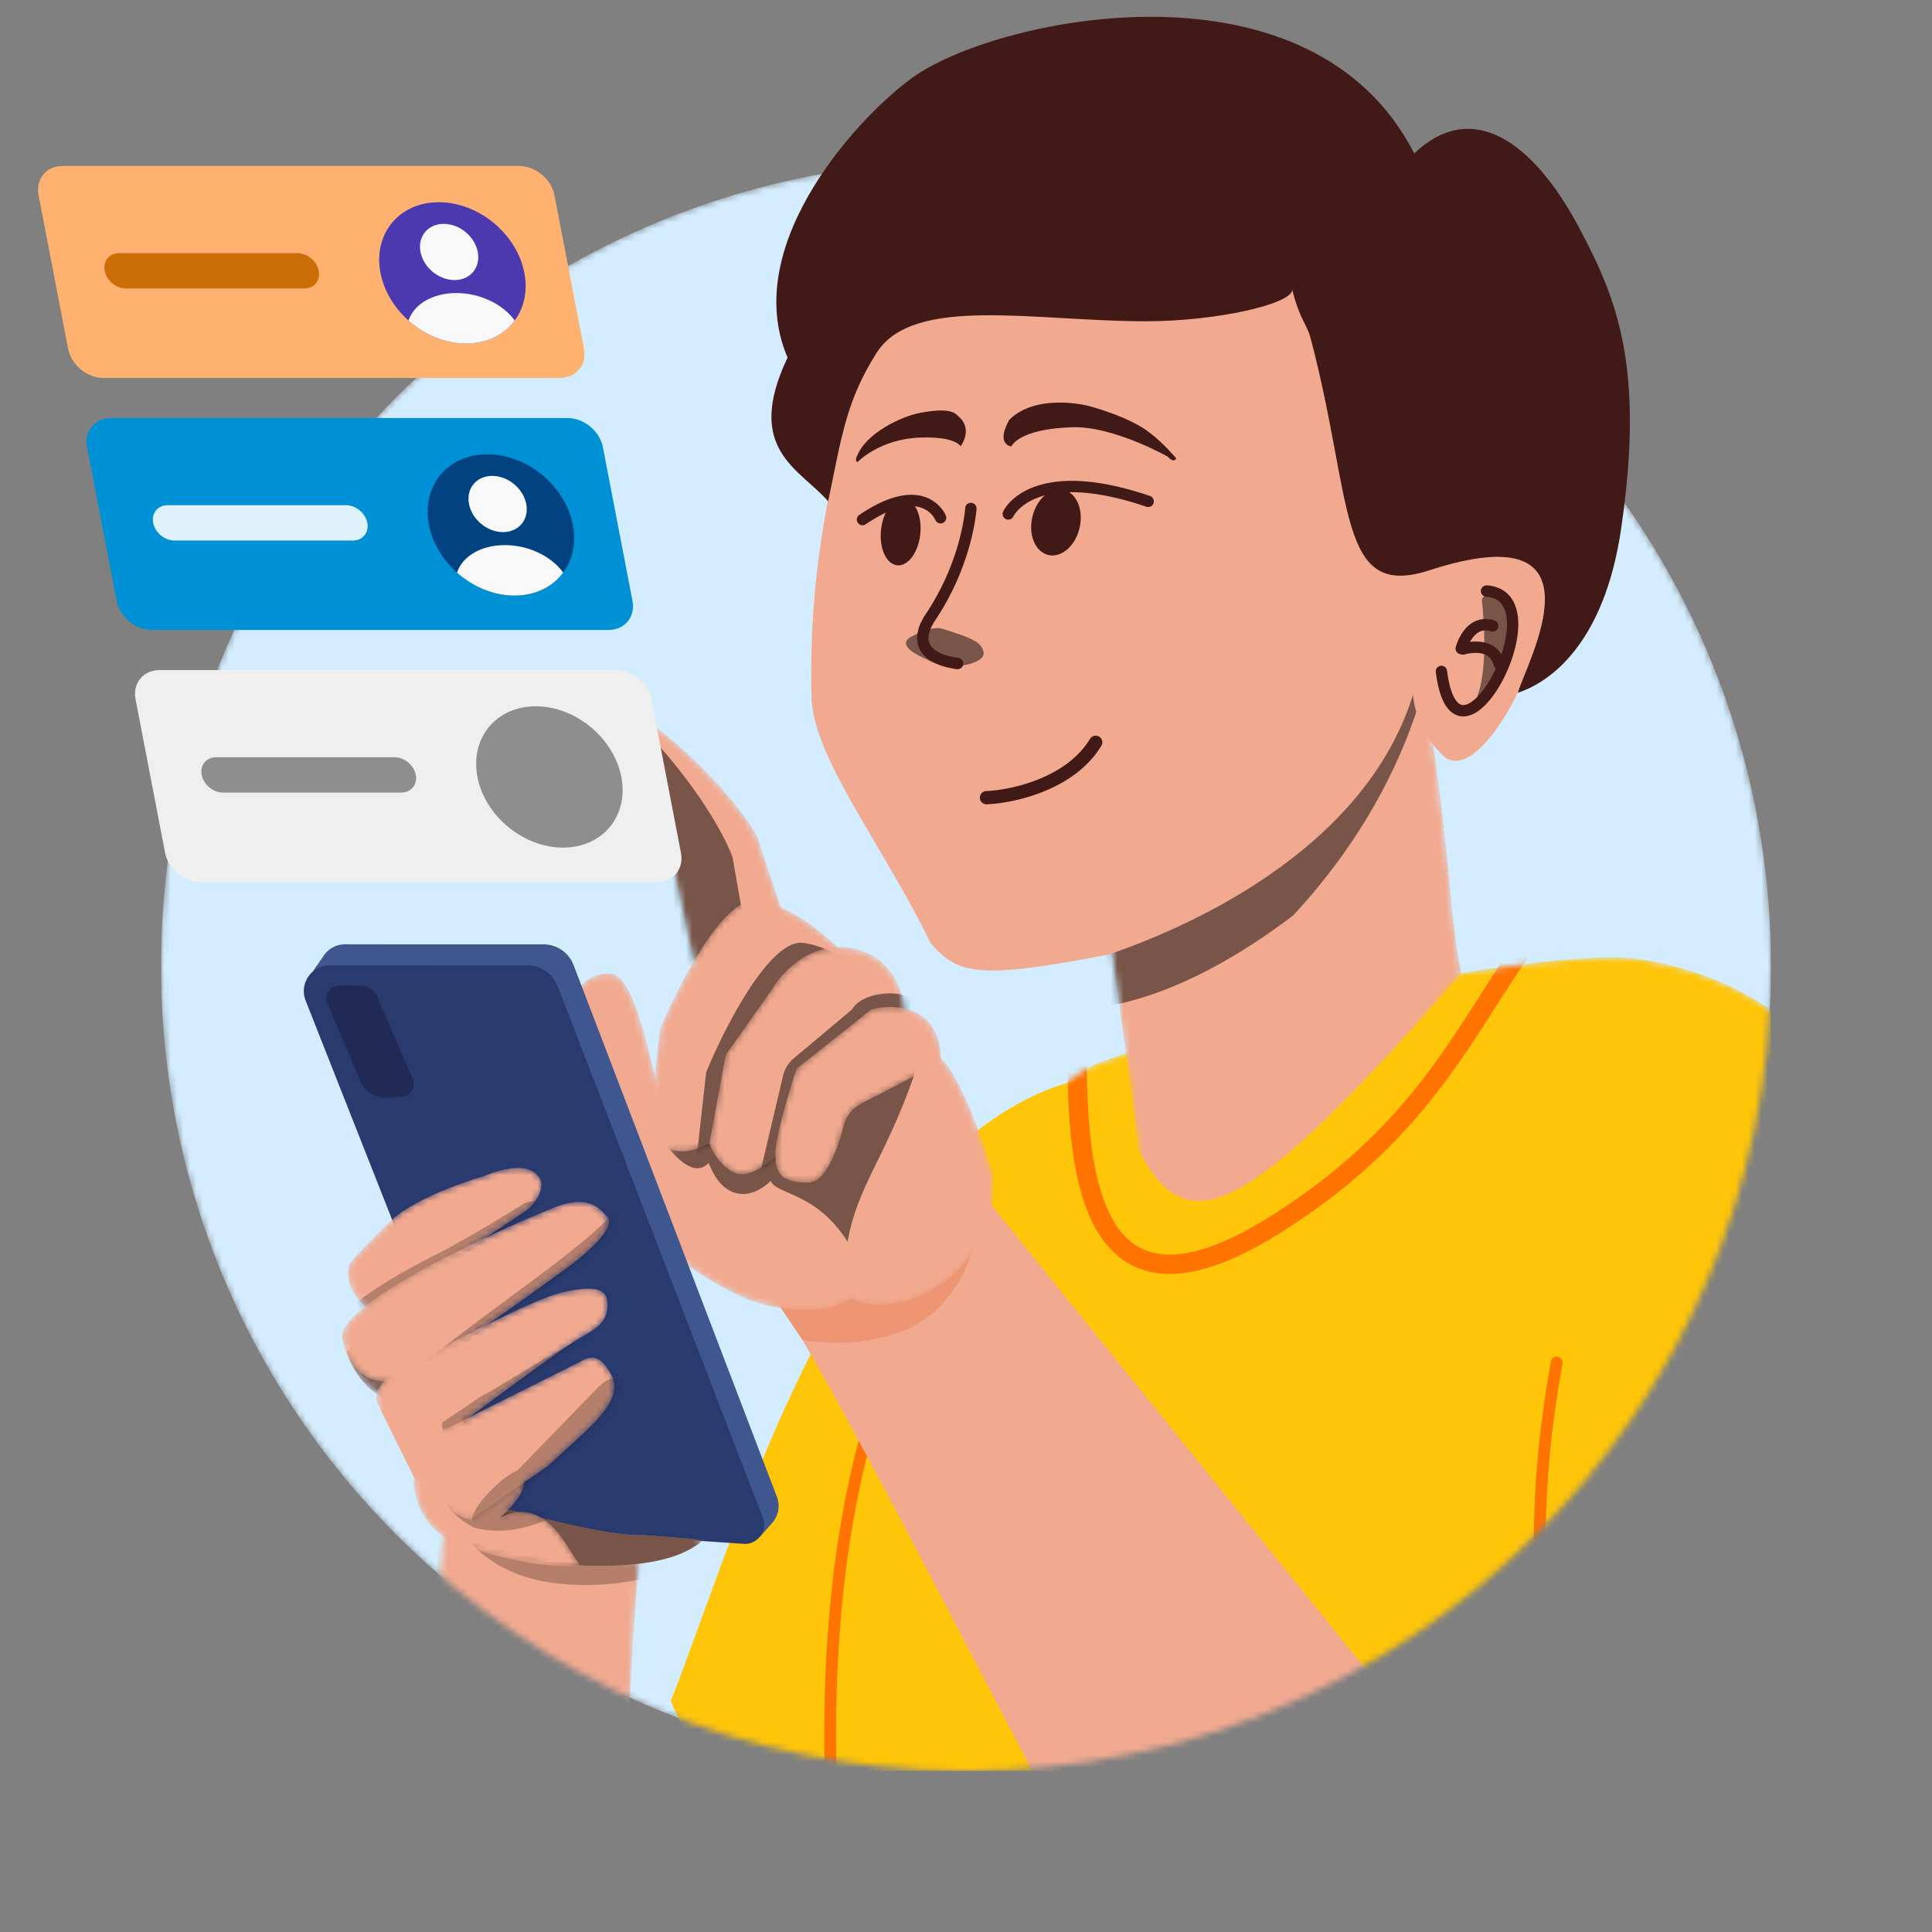 <svg xmlns="http://www.w3.org/2000/svg" width="300" height="300" fill="none" class="persona-ilustration" viewBox="0 0 300 300"><rect x="0" y="0" width="300" height="300" fill="#808080" stroke="none"/><g clip-path="url(#rX6b6sfxvF_a)"><g clip-path="url(#rX6b6sfxvF_b)"><g clip-path="url(#rX6b6sfxvF_c)"><mask id="rX6b6sfxvF_d" width="251" height="250" x="25" y="25" maskUnits="userSpaceOnUse" style="mask-type:alpha"><path fill="#D3EDFF" d="M25.001 150c0 69.036 55.964 125 125 125s125-55.964 125-125-55.964-125-125-125-125 55.964-125 125"/></mask><g mask="url(#rX6b6sfxvF_d)"><path fill="#D3EDFF" d="M25.001 150c0 69.036 55.964 125 125 125s125-55.964 125-125-55.964-125-125-125-125 55.964-125 125"/><path fill="#FFC509" d="M172.253 285.821c-9.731 7.07-57.501 5.281-68.091-21.695 11.153-28.053 32.286-105.052 78.67-96.89 16.365 2.879-4.83 89.487-10.579 118.585"/><mask id="rX6b6sfxvF_e" width="211" height="289" x="112" y="148" maskUnits="userSpaceOnUse" style="mask-type:alpha"><path fill="#4C4C4C" d="M133.105 196.919s31.322-29.451 36.725-31.552c25.28-9.833 72.207-18.017 83.839-16.546 11.632 1.47 47.963 10.803 34.091 63.731-20.647 78.778 34.734 219.578 34.734 219.578s-149.178 9.367-197.667-.15c-7.384-52.843-6.387-77.14-12.028-158.135.04-53.287 20.306-76.926 20.306-76.926"/></mask><g mask="url(#rX6b6sfxvF_e)"><path fill="#FFC509" d="M133.105 196.916s31.322-29.451 36.725-31.552c25.28-9.833 72.206-18.017 83.838-16.546 11.633 1.471 47.964 10.803 34.092 63.731-20.647 78.778 34.733 219.579 34.733 219.579s-132.989 9.036-181.478-.481c-7.384-52.843-10.377-73.774-16.018-154.769-7.288-61.248 8.108-79.962 8.108-79.962"/><path fill="#FF7300" fill-rule="evenodd" d="M231.141 152.512c2.556-3.979 5.156-7.898 8.223-11.639l2.32 1.901c-2.95 3.599-5.472 7.394-8.019 11.36q-.648 1.01-1.302 2.034c-2.124 3.325-4.319 6.761-6.81 10.224-6.037 8.394-13.84 16.988-26.935 25.173-8.619 5.386-15.232 7.114-20.291 5.865-5.17-1.275-8.182-5.505-9.936-10.618-1.754-5.116-2.372-11.438-2.568-17.541-.132-4.111-.072-8.229-.019-11.864.026-1.751.049-3.389.049-4.86h3c0 1.552-.024 3.235-.05 5.01-.053 3.596-.111 7.572.019 11.618.193 6.032.803 11.987 2.407 16.663 1.604 4.679 4.079 7.757 7.817 8.68 3.848.949 9.563-.236 17.982-5.497 12.704-7.941 20.235-16.24 26.09-24.38 2.438-3.39 4.581-6.745 6.704-10.068z" clip-rule="evenodd"/><path fill="#FFC509" d="M227.031 245.169c8.252 9.595 53.34 27.924 73.532 10.739 12.541-29.569-9.862-109.507-38.678-99.562-18.342 2.716-31.671 63.296-34.854 88.823"/><path fill="#FF7300" fill-rule="evenodd" d="M137.192 213.695a.917.917 0 0 0-1.154.637c-4.126 13.439-12.114 39.464-5.546 93.595a.916.916 0 1 0 1.819-.22c-6.52-53.746 1.389-79.511 5.462-92.783l.026-.083a.917.917 0 0 0-.607-1.146M241.869 210.678a.915.915 0 0 0-1.061.781c-2.344 13.861-6.883 40.703 6.661 93.522a.917.917 0 0 0 1.776-.455c-13.448-52.443-8.954-79.017-6.639-92.705l.014-.087a.915.915 0 0 0-.751-1.056" clip-rule="evenodd"/></g><mask id="rX6b6sfxvF_f" width="58" height="130" x="169" y="84" maskUnits="userSpaceOnUse" style="mask-type:alpha"><path fill="#FFC7B6" d="M169.102 122.884s7.575 52.57 7.575 55.449c4.497 76.456 16.817 10.754 50.227-27.161-2.405-12.696-.863-14.918-7.118-53.817S169.09 122.88 169.09 122.88z"/></mask><g mask="url(#rX6b6sfxvF_f)"><path fill="#F1AA90" d="M169.102 122.883s7.575 52.57 7.575 55.449c7.784 15.184 16.817 10.755 50.227-27.161-2.405-12.696-.863-14.918-7.118-53.816s-50.696 25.524-50.696 25.524z"/><path fill="#000" fill-opacity=".5" d="M223.047 95.83s-.675 23.095-22.26 46.332c-34.195 25.902-51.382 9.672-51.382 9.672l63.426-65.94z" style="mix-blend-mode:overlay"/></g><path fill="#FFC7B6" d="m73.865 229.641-3.348-9.375v-16.874l11.651 12.99 2.813 12.456z"/><path fill="#FFC7B6" d="m73.865 229.641-3.348-9.375v-16.874l11.651 12.99 2.813 12.456z"/><path fill="#000" d="m73.865 229.641-3.348-9.375v-16.874l11.651 12.99 2.813 12.456z" opacity=".75" style="mix-blend-mode:overlay"/><path fill="#F1AA90" d="M233.673 285.953 152.067 184.8l-31.755 16.062c22.254 35.926 62.399 124.624 77.246 132.698 18.558 10.092 28.727.511 36.115-8.733 9.064-11.341 7.217-31.858 0-38.874"/><path fill="#EE9574" d="M134.954 208.092c-5.132.936-10.347 0-10.347 0l-6.754-10.046 33.465-6.66s.069 3.689-2.664 7.992c-3.506 5.52-7.611 7.603-13.7 8.714"/><mask id="rX6b6sfxvF_g" width="22" height="40" x="88" y="151" maskUnits="userSpaceOnUse" style="mask-type:alpha"><path fill="#F1AA90" d="M94.695 151.158c3.707 0 5.879 11.934 7.478 17.657l7.322 9.467-.758 12.246h-7.448l-12.75-17.674V159.71c-.084-1.936 0-8.552 6.156-8.552"/></mask><g mask="url(#rX6b6sfxvF_g)"><path fill="#F1AA90" d="M94.695 151.158c3.707 0 5.879 11.933 7.478 17.656l7.322 9.468-.758 12.245h-7.448l-12.75-17.673v-13.145c-.084-1.935 0-8.551 6.156-8.551"/></g><mask id="rX6b6sfxvF_h" width="30" height="39" x="93" y="111" maskUnits="userSpaceOnUse" style="mask-type:alpha"><path fill="#F1AA90" d="m104.366 133.764 3.409 15.779 14.517-5.554-4.797-14.265c-1.22-2.315-5.731-8.66-14.012-15.528-6.538-5.421-8.942-2.598-9.562.819-.318 1.756.36 3.501 1.345 4.99z"/></mask><g mask="url(#rX6b6sfxvF_h)"><path fill="#F1AA90" d="m104.366 133.764 3.409 15.779 14.517-5.554-4.797-14.265c-1.22-2.315-5.731-8.66-14.012-15.528-6.538-5.421-8.942-2.598-9.562.819-.318 1.756.36 3.501 1.345 4.99z"/><path fill="#000" fill-opacity=".5" d="m100.164 135.154 1.013 16.111 15.184-3.323-2.612-14.822c-.861-2.47-4.374-9.418-11.536-17.446-5.655-6.336-8.454-3.904-9.577-.619-.577 1.689-.166 3.516.585 5.135z" style="mix-blend-mode:overlay"/></g><mask id="rX6b6sfxvF_i" width="54" height="47" x="101" y="157" maskUnits="userSpaceOnUse" style="mask-type:alpha"><path fill="#F1AA90" d="M145.522 163.718c3.473 2.742 7.236 13.633 8.683 18.736 1.191 15.624-15.297 23.104-22.054 19.105-2.896 2.344-11.032 3.034-18.893-1.103-8.056-4.24-9.692-6.813-12.048-10.011l8.458-33.327c10.504 1.058 32.382 3.858 35.854 6.6"/></mask><g mask="url(#rX6b6sfxvF_i)"><path fill="#F1AA90" d="M145.522 163.718c3.473 2.742 7.236 13.633 8.683 18.736 1.191 15.624-15.297 23.104-22.054 19.105-2.896 2.344-11.032 3.034-18.893-1.103-8.056-4.24-9.692-6.813-12.048-10.011l8.458-33.327c10.504 1.058 32.382 3.858 35.854 6.6"/><path fill="#000" fill-opacity=".5" d="M101.222 174.864c1.794-4.382 4.187-8.646 6.318-12.684l21.195-5.503c5.804 1.603 14.03 7.91 13.144 10.461-4.402 12.666-8.738 17.002-10.268 25.675-4.905-7.777-11.056-7.247-11.934-9.45-2.717 2.73-7.236 3.524-9.632-2.787-3.026 3.25-7.406-3.909-8.823-5.712" style="mix-blend-mode:overlay"/></g><mask id="rX6b6sfxvF_j" width="31" height="40" x="100" y="139" maskUnits="userSpaceOnUse" style="mask-type:alpha"><path fill="#F1AA90" d="M117.495 139.824c5.151.606 10.983 5.554 13.255 7.953-6.665 3.232-13.634 12.287-16.285 16.411a342 342 0 0 1-3.661 13.003c-6.564 3.837-9.384-.169-9.973-2.652l1.642-14.643c2.861-6.944 9.872-20.679 15.022-20.072"/></mask><g mask="url(#rX6b6sfxvF_j)"><path fill="#F1AA90" d="M117.495 139.824c5.151.606 10.983 5.554 13.255 7.953-6.665 3.232-13.634 12.287-16.285 16.411a342 342 0 0 1-3.661 13.003c-6.564 3.837-9.384-.169-9.973-2.652l1.642-14.643c2.861-6.944 9.872-20.679 15.022-20.072"/><path fill="#000" fill-opacity=".5" d="M124.683 146.412c5.151.607 10.983 5.555 13.255 7.954-6.666 3.232-13.634 12.287-16.285 16.411a342 342 0 0 1-3.661 13.002c-6.565 3.838-9.384-.168-9.973-2.651l1.641-14.644c2.861-6.943 9.872-20.678 15.023-20.072" style="mix-blend-mode:overlay"/></g><mask id="rX6b6sfxvF_k" width="31" height="36" x="110" y="147" maskUnits="userSpaceOnUse" style="mask-type:alpha"><path fill="#F1AA90" d="M132.392 147.272c6.363 1.213 8.121 7.406 8.205 10.352l-15.023 8.836-4.418 12.372c-1.431 1.515-4.848 4.292-7.07 3.282-2.221-1.01-3.534-3.451-3.913-4.545l2.525-13.76 7.322-10.351c1.473-2.567 6.009-7.398 12.372-6.186"/></mask><g mask="url(#rX6b6sfxvF_k)"><path fill="#F1AA90" d="M132.392 147.272c6.363 1.213 8.121 7.406 8.205 10.352l-15.023 8.836-4.418 12.372c-1.431 1.515-4.848 4.292-7.07 3.282-2.221-1.01-3.534-3.451-3.913-4.545l2.525-13.76 7.322-10.351c1.473-2.567 6.009-7.398 12.372-6.186"/><path fill="#F1AA90" d="M132.392 147.272c6.363 1.213 8.121 7.406 8.205 10.352l-15.023 8.836-4.418 12.372c-1.431 1.515-4.848 4.292-7.07 3.282-2.221-1.01-3.534-3.451-3.913-4.545l2.525-13.76 7.322-10.351c1.473-2.567 6.009-7.398 12.372-6.186"/><path fill="#000" fill-opacity=".5" d="M140.883 154.748c5.793 2.896 7.52 4.368 7.604 7.314l-15.023 8.836-4.418 12.371c-1.431 1.515-4.848 4.293-7.069 3.283s-3.535-3.451-3.914-4.545l3.536-14.984a5 5 0 0 1 1.653-2.683l9.054-7.593c1.472-2.567 6.578-2.998 8.577-1.999" style="mix-blend-mode:overlay"/></g><mask id="rX6b6sfxvF_l" width="27" height="28" x="120" y="156" maskUnits="userSpaceOnUse" style="mask-type:alpha"><path fill="#F1AA90" d="m133.69 171.391 12.461-6.446c0-8.888-7.237-9.174-10.856-8.206l-10.682 8.476a3.9 3.9 0 0 0-1.301 1.869c-1.152 3.596-2.914 9.68-2.914 12.126 0 3.409 1.263 4.419 5.176 4.419 2.544 0 4.427-4.89 5.405-8.71.384-1.501 1.335-2.816 2.711-3.528"/></mask><g mask="url(#rX6b6sfxvF_l)"><path fill="#F1AA90" d="m133.69 171.391 12.461-6.446c0-8.888-7.237-9.174-10.856-8.206l-11.614 9.216c-1.094 3.282-3.283 10.528-3.283 13.255 0 3.409 1.263 4.419 5.176 4.419 2.544 0 4.427-4.89 5.405-8.71.384-1.501 1.335-2.816 2.711-3.528"/></g><path fill="#3F568E" d="m52.602 148.055-2.709 3.536 2.925-1.549z"/><path fill="#3F568E" d="m84.396 146.641-30.816-.006a4 4 0 0 0-3.291 1.725l-1.662 2.404 16.423 39.604 15.682 41.527 37.222 6.798 1.942-2.195a4 4 0 0 0 .741-4.08l-31.572-82.563a5 5 0 0 0-4.669-3.214"/><path fill="#293A6E" d="m47.46 155.374 15.103 38.264 16.816 43.623 36.07 2.466c2.19.15 3.794-2.026 3.003-4.073L86.585 153.11a5 5 0 0 0-4.663-3.199l-30.741-.006c-2.822 0-4.758 2.844-3.721 5.469"/><path fill="#202A55" d="m55.847 153.035-3.16-.001a2 2 0 0 0-1.842 2.782l5.174 12.178a4 4 0 0 0 3.856 2.433l2.447-.108a2 2 0 0 0 1.75-2.79L58.6 154.847a3 3 0 0 0-2.754-1.812"/><mask id="rX6b6sfxvF_m" width="40" height="102" x="60" y="237" maskUnits="userSpaceOnUse" style="mask-type:alpha"><path fill="#FFC7B6" d="m60.997 323.323 7.992-85.602 30.268 4.693c-2.605 26.633-2.956 79.157-3.883 83.953-1.159 5.995-10.967 12.861-21.637 12.494-8.537-.293-12.05-10.481-12.74-15.538"/></mask><g mask="url(#rX6b6sfxvF_m)"><path fill="#F1AA90" d="m60.997 323.324 7.803-91.349 30.457 10.439c-2.605 26.633-2.956 79.157-3.883 83.953-1.159 5.995-10.967 12.862-21.637 12.495-8.537-.294-12.05-10.481-12.74-15.538"/><path fill="#000" d="M83.04 245.272c-4.275-1.013-8.268-3.565-9.667-5.591l33.986-5.867-5.885 10.854c-3.546 1.219-11.502 2.247-18.434.604" opacity=".25" style="mix-blend-mode:overlay"/></g><mask id="rX6b6sfxvF_n" width="40" height="15" x="70" y="231" maskUnits="userSpaceOnUse" style="mask-type:alpha"><path fill="#FFC7B6" d="m72.44 242.631 6.132 2.146c16.526 1.612 27.933-1.791 30.89-4.375l-6.737-8.678c-8.846.219-27.286.91-30.282 1.916-2.995 1.007-1.25 6.413-.003 8.991"/></mask><g mask="url(#rX6b6sfxvF_n)"><path fill="#F1AA90" d="m73.621 240.026 10.178 2.622c16.527 1.612 22.487-.964 25.445-3.548l-9.022-.71c-8.846.219-24.784-5.757-27.779-4.75s-.069 3.808 1.178 6.386"/><path fill="#000" fill-opacity=".5" d="m73.621 240.026 10.178 2.622c16.527 1.612 22.487-.964 25.445-3.548l-9.022-.71c-8.846.219-24.784-5.757-27.779-4.75s-.069 3.808 1.178 6.386" style="mix-blend-mode:overlay"/></g><mask id="rX6b6sfxvF_o" width="31" height="25" x="54" y="181" maskUnits="userSpaceOnUse" style="mask-type:alpha"><path fill="#F1AA90" d="M60.596 189.626c-3.149 2.975-6.319 6.562-6.319 6.562-1.466 4.999 4.266 8.583 6.667 8.84l7.243-8.038 13.516-8.983c.78-.444 3.132-3.176 2.133-4.994-1.81-3.291-7.938-.71-8.791-.364 0 0-10.091 2.86-14.45 6.977"/></mask><g mask="url(#rX6b6sfxvF_o)"><path fill="#F1AA90" d="M60.596 189.627c-3.149 2.975-6.319 6.562-6.319 6.562-1.466 4.999 4.266 8.583 6.667 8.84l7.243-8.038 13.516-8.983c.78-.444 3.132-3.176 2.133-4.994-1.81-3.291-7.938-.71-8.791-.364 0 0-10.091 2.86-14.45 6.977"/><path fill="#000" d="M67.71 194.801c-9.864 4.985-12.963 8.005-12.963 8.005-1.466 4.999 10.013 6.95 12.414 7.207l7.244-8.037 13.565-10.425c.78-.443 3.2-3.221 1.76-4.736-1.442-1.514-7.39-.345-8.244 0 0 0-8.18 5.158-13.775 7.986" opacity=".25" style="mix-blend-mode:overlay"/></g><mask id="rX6b6sfxvF_p" width="26" height="13" x="53" y="205" maskUnits="userSpaceOnUse" style="mask-type:alpha"><path fill="#FFC7B6" d="M69.254 217.242c-10.22 3.015-14.81-4.025-15.827-7.921l16.125-3.356 8.151 8.816c1.231-.344.793-.19.043.046l-.043-.046c-1.114.311-3.595 1.029-8.45 2.461"/></mask><g mask="url(#rX6b6sfxvF_p)"><path fill="#FFC7B6" d="M69.254 217.242c-10.22 3.015-14.81-4.025-15.827-7.921l16.125-3.356 8.151 8.816c1.231-.344.793-.19.043.046l-.043-.046c-1.114.311-3.595 1.029-8.45 2.461"/><path fill="#000" fill-opacity=".5" d="M69.688 217.735c-10.22 3.015-14.81-4.024-15.827-7.921l16.125-3.356 8.151 8.816c1.231-.344.793-.19.043.047l-.043-.047c-1.114.311-3.595 1.029-8.45 2.461" style="mix-blend-mode:overlay"/></g><mask id="rX6b6sfxvF_q" width="42" height="29" x="53" y="186" maskUnits="userSpaceOnUse" style="mask-type:alpha"><path fill="#FFC7B6" d="M53.14 208.015c-1.279-5.041 20.964-15.599 32.246-20.248 5.206-2.232 7.25-.845 8.948 1.239 1.36 1.668-3.424 5.794-5.986 7.648-7.708 5.66-23.784 17.114-26.418 17.646-3.293.666-7.191.018-8.79-6.285"/></mask><g mask="url(#rX6b6sfxvF_q)"><path fill="#F1AA90" d="M53.14 208.016c-1.279-5.041 20.964-15.599 32.246-20.248 5.206-2.232 7.25-.845 8.948 1.239 1.36 1.668-3.424 5.794-5.986 7.648-7.708 5.66-23.784 17.114-26.418 17.646-3.293.666-7.191.018-8.79-6.285"/><path fill="#000" d="M62.23 215.401c4.601-6.234 27.279-20.229 33.132-27.196 4.91-2.69 3.535 2.695 5.525 4.588 1.592 1.514-2.632 6.029-4.943 8.097-6.943 6.302-21.471 19.099-24.038 19.872-3.207.966-7.203.696-9.676-5.361" opacity=".25" style="mix-blend-mode:overlay"/></g><mask id="rX6b6sfxvF_r" width="37" height="31" x="58" y="200" maskUnits="userSpaceOnUse" style="mask-type:alpha"><path fill="#F1AA90" d="M87.415 200.648c-4.857 1.101-19.93 9.145-26.162 12.567-2.671 1.443-2.966 3.552-2.78 4.427l2.892 12.759 14.58-2.226-3.962-7.428c5.136-3.84 15.933-11.814 18.034-12.983 2.625-1.462 4.322-2.484 4.322-5.099 0-1.985-.852-3.393-6.924-2.017"/></mask><g mask="url(#rX6b6sfxvF_r)"><path fill="#F1AA90" d="M87.415 200.648c-4.857 1.101-19.93 9.145-26.162 12.567-2.671 1.443-2.966 3.552-2.78 4.427l6.27 12.662 11.202-2.129-3.962-7.428c5.136-3.84 15.933-11.814 18.034-12.983 2.625-1.462 4.322-2.484 4.322-5.099 0-1.985-.852-3.393-6.924-2.017"/><path fill="#000" d="M92.007 207.404c-3.718.83-12.75 7.022-17.533 9.558-3.707 2.561-4.647 3.114-5.832 3.958l.556 6.857c6.324-1.732 11.97-4.066 15.873-1.726l-3.904-4.543c3.947-2.836 12.244-8.726 13.856-9.593 2.014-1.083 4.011-2.446 3.333-3.753-.68-1.308-1.701-1.796-6.349-.758" opacity=".25" style="mix-blend-mode:overlay"/></g><mask id="rX6b6sfxvF_s" width="27" height="21" x="64" y="223" maskUnits="userSpaceOnUse" style="mask-type:alpha"><path fill="#F1AA90" d="M70.494 239.572c-2.033-1.005-6.005-3.601-6.274-9.734 2.105-3.49 5.542-5.548 8.285-6.073 10.426 3.84 11.003 6.463 5.179 11.915 7.613-4.121 11.098 6.706 12.57 7.412-9.303.543-16.94-2.811-19.76-3.52"/></mask><g mask="url(#rX6b6sfxvF_s)"><path fill="#F1AA90" d="M70.493 239.572c-2.033-1.005-6.005-3.601-6.273-9.734 2.104-3.49 5.541-5.548 8.284-6.073 10.426 3.84 11.003 6.463 5.18 11.915 7.612-4.121 11.097 6.706 12.569 7.412-9.302.543-16.94-2.811-19.76-3.52"/><path fill="#000" d="M73.673 237.227c-2.033-1.005-6.006-3.6-6.274-9.733 2.104-3.49 5.541-5.549 8.284-6.074 10.427 3.84 11.004 6.464 5.18 11.916 3.917-.306 11.618-3.451 13.09-2.745-11.07 8.434-17.46 7.345-20.28 6.636" opacity=".25" style="mix-blend-mode:overlay"/></g><mask id="rX6b6sfxvF_t" width="31" height="26" x="65" y="210" maskUnits="userSpaceOnUse" style="mask-type:alpha"><path fill="#FFC7B6" d="m73.076 235.992 12.074-8.412c6.24-5.855 11.959-9.91 9.778-14.094s-4.132-2.329-5.079-1.915l-20.364 10.18c-1.811.193-5.206 1.783-4.287 6.598s5.635 7.101 7.878 7.643"/></mask><g mask="url(#rX6b6sfxvF_t)"><path fill="#F1AA90" d="m73.076 235.994 12.074-8.413c6.24-5.854 11.959-9.909 9.778-14.093s-4.132-2.329-5.079-1.915l-20.364 10.18c-1.811.193-5.206 1.783-4.287 6.598s5.635 7.101 7.878 7.643"/><path fill="#000" d="m81.925 243.156 9.83-10.856c4.77-7.119 9.411-12.331 6.462-16.078-2.95-3.748-4.437-1.498-5.259-.893l-12.653 13.034c-1.695.559-6.048 4.351-7.043 7.316 1.871 4.633 6.403 7.387 8.663 7.477" opacity=".25" style="mix-blend-mode:overlay"/></g></g></g><path fill="#F1AA90" d="M239.128 67.388s-1.579 7.004-4.227 19.354c-3.389 15.738-7.775-5.306-15.275 20.417s-37.428 37.609-47.465 41.066c-20.205 3.881-23.352 3.128-27.622-1.715-7.705-15.752-18.311-28.923-18.524-38.282-.488-21.385 3.426-34.204 6.289-47.654 6.361-29.89 18.163-31.743 30.144-36.495 11.982-4.751 77.024-3.193 76.644 43.321l.005-.034z"/><path fill="#000" fill-opacity=".5" d="M141.515 98.862c1.088-.6 3.354-1.71 4.928-1.199 3.833 1.253 6.12 1.88 6.296 3.748.152 1.606-5.192 3.113-8.945.93-.842-.386-4.81-2.085-2.279-3.48" style="mix-blend-mode:overlay"/><path fill="#411917" fill-rule="evenodd" d="M150.808 78.077c.486.03.856.448.826.933l-.88-.054.88.054-.001.004v.007l-.002.022-.006.08q-.007.104-.027.296a25 25 0 0 1-.142 1.096 35 35 0 0 1-.822 3.879 40.4 40.4 0 0 1-5.393 11.898c-.696 1.039-.997 1.873-1.058 2.523-.059.627.099 1.12.41 1.532.67.888 2.165 1.542 4.257 1.818a.882.882 0 0 1-.23 1.747c-2.209-.291-4.319-1.028-5.433-2.503-.58-.768-.859-1.7-.759-2.76.098-1.035.552-2.148 1.348-3.338a38.6 38.6 0 0 0 5.156-11.375c.412-1.534.649-2.803.782-3.684a23 23 0 0 0 .155-1.272l.005-.062.001-.014v-.002a.88.88 0 0 1 .933-.825" clip-rule="evenodd"/><path fill="#F1AA90" d="M224.622 89.22s15.472-9.364 15.436 2.249c-.038 11.627-10.805 31.157-16.111 25.751-5.308-5.392-4.564-11.224-4.564-11.224z"/><path fill="#000" fill-opacity=".5" d="M230.767 108.262s3.459-4.413 3.681-11.597c1.171-5.929-4.462-4.818-4.336-3.449 1.49 14.934-1.991 16.962-1.991 16.962" style="mix-blend-mode:overlay"/><path fill="#411917" fill-rule="evenodd" d="M224.543 109.637c-.756-1.13-1.289-2.867-1.593-5.264a.881.881 0 1 1 1.748-.221c.291 2.296.779 3.712 1.31 4.505.259.387.508.596.722.705.206.104.424.139.673.105.54-.075 1.25-.484 2.053-1.314.783-.81 1.565-1.927 2.258-3.22 1.393-2.6 2.338-5.744 2.28-8.217-.029-1.234-.305-2.212-.805-2.884-.475-.64-1.22-1.094-2.42-1.175a.881.881 0 0 1 .12-1.758c1.648.112 2.894.78 3.714 1.882.796 1.07 1.119 2.453 1.153 3.893.067 2.873-1.004 6.321-2.489 9.092-.746 1.393-1.618 2.655-2.544 3.612-.906.936-1.959 1.679-3.078 1.834-.579.081-1.164 0-1.714-.28-.543-.276-1.003-.72-1.388-1.295" clip-rule="evenodd"/><path fill="#411917" fill-rule="evenodd" d="m227.746 100.928.001-.003.007-.026.037-.12c.034-.107.088-.263.164-.449.153-.375.385-.849.707-1.281.323-.434.709-.788 1.158-.986.429-.19.979-.264 1.711-.042a.88.88 0 1 0 .512-1.687c-1.114-.338-2.099-.252-2.934.116-.814.359-1.422.957-1.86 1.546a7.7 7.7 0 0 0-.927 1.67 9 9 0 0 0-.276.797l-.004.015-.001.005-.001.002c0 .001 0 .002.853.222l-.853-.22a.88.88 0 1 0 1.706.441m0 .002" clip-rule="evenodd"/><path fill="#411917" fill-rule="evenodd" d="M227.457 101.618h.002l.027-.008.121-.033c.109-.028.27-.065.468-.099.4-.07.926-.125 1.464-.082.54.043 1.045.181 1.449.455.387.261.74.684.937 1.419a.881.881 0 0 0 1.702-.458c-.302-1.122-.896-1.91-1.651-2.421-.736-.498-1.565-.694-2.297-.752a7.7 7.7 0 0 0-1.907.103 8 8 0 0 0-.772.174q-.031.008-.051.015l-.015.004-.005.002h-.002s-.002.001.264.841l-.266-.84a.88.88 0 1 0 .532 1.68l-.002.001M170.671 114.381c.487.293.643.926.349 1.413-2.124 3.52-5.589 5.748-8.96 7.112-3.374 1.365-6.758 1.908-8.879 1.987a1.03 1.03 0 0 1-.077-2.057c1.904-.072 5.051-.57 8.184-1.838 3.138-1.27 6.158-3.267 7.97-6.268a1.03 1.03 0 0 1 1.413-.349" clip-rule="evenodd"/><path fill="#411917" d="M181.273 70.88s-8.351-4.724-14.721-4.538c-8.463.247-9.514 2.988-9.514 2.988s-2.497-.244-.312-4.15c4.264-4.213 12.207-2.176 12.207-2.176s6.509 1.67 9.671 4.253c1.992 1.481 4.035 3.903 4.035 3.903s-.244.91-1.364-.297zM162.784 86.18c-2.022-.473-3.141-3.118-2.479-5.919.643-2.786 2.825-4.667 4.848-4.194 2.022.474 3.141 3.118 2.479 5.92-.644 2.786-2.825 4.667-4.848 4.193"/><path fill="#411917" fill-rule="evenodd" d="M157.366 80.17a.88.88 0 0 1-1.602-.733l.803.363a34 34 0 0 1-.802-.365l.001-.002.002-.004.005-.011a2 2 0 0 1 .064-.126q.062-.117.183-.307c.161-.25.408-.585.76-.96.709-.75 1.838-1.646 3.554-2.324 3.435-1.358 9.1-1.796 18.263 1.323a.882.882 0 0 1-.568 1.669c-8.924-3.038-14.132-2.506-17.048-1.353-1.459.577-2.376 1.32-2.919 1.895a5 5 0 0 0-.563.707q-.08.127-.111.187l-.02.038z" clip-rule="evenodd"/><path fill="#411917" d="M133.135 71.773s3.36-3.582 9.709-3.825c5.557-.212 6.319 1.344 6.319 1.344s2.064-2.656-.389-4.684c-.685-.803-2.105-1.198-5.796-.522-3.196.585-8.468 3.28-9.804 6.533 0 0-.557.933-.038 1.12zM136.799 82.299c.293-2.85 1.898-5.03 3.585-4.858 1.686.173 2.813 2.63 2.52 5.48s-1.898 5.03-3.585 4.858c-1.686-.173-2.813-2.63-2.52-5.48"/><path fill="#411917" fill-rule="evenodd" d="M146.872 80.06c0 .001 0 .002-.816.333l.816-.331a.88.88 0 0 1-1.63.669m-.001-.001-.012-.027a3.595 3.595 0 0 0-.404-.627 3.85 3.85 0 0 0-1.562-1.16c-1.447-.586-4.159-.674-8.837 2.495a.88.88 0 1 1-.988-1.46c4.921-3.334 8.27-3.566 10.486-2.67a5.6 5.6 0 0 1 2.774 2.428 4 4 0 0 1 .157.313l.011.024.004.01.001.003.001.001" clip-rule="evenodd"/><path fill="#411917" d="M203.513 52.526c-.623-2.36-1.595-2.634-2.861-7.548 0 2.241-11.823 4.909-22.687 4.909-17.414 0-36.19-4.12-41.879 4.95-4.552 7.257-5.274 12.216-7.486 23.012-4.377-5.052-13.119-8.012-6.306-22.32-7.665-17.884 11.918-38.405 19.952-43.858 13.427-9.112 61.391-19.07 77.356 12.156 8.942-8.517 18.447-1.985 25.678 11.672 5.673 10.713 10.2 21.335 6.419 46.794-2.538 17.083-10.516 23.475-16.005 25.276 1.324-4.634 14.461-28.175-13.795-19-14.301 4.645-11.696-10.72-18.386-36.043"/><path fill="#FFB26F" d="M86.09 30.308c-.48-2.504-2.938-4.533-5.487-4.533H9.733c-2.549 0-4.225 2.03-3.743 4.533l4.588 23.848c.482 2.504 2.939 4.533 5.488 4.533h70.869c2.55 0 4.226-2.03 3.744-4.533z"/><path fill="#4C39B0" d="M59.08 42.37c1.165 6.059 7.112 10.97 13.282 10.97s10.228-4.911 9.062-10.97-7.113-10.972-13.283-10.972-10.228 4.912-9.062 10.971"/><path fill="#F8F8F8" d="M70.58 43.489c-2.455 0-4.821-1.955-5.285-4.366-.464-2.412 1.15-4.367 3.606-4.367s4.822 1.955 5.286 4.367c.464 2.41-1.15 4.366-3.606 4.366M70.856 45.503c3.732 0 7.266 1.766 9.067 4.268-1.621 2.194-4.295 3.57-7.56 3.57s-6.468-1.376-8.932-3.568c.837-2.504 3.693-4.27 7.425-4.27"/><path fill="#CC6E08" d="M49.507 42.05c-.289-1.501-1.767-2.742-3.297-2.742H18.495c-1.53 0-2.531 1.24-2.242 2.743s1.767 2.743 3.297 2.743h27.715c1.53 0 2.531-1.241 2.242-2.743"/><path fill="#0090D5" d="M93.62 69.446c-.481-2.504-2.938-4.533-5.488-4.533H17.263c-2.549 0-4.225 2.029-3.744 4.532l4.589 23.849c.481 2.503 2.938 4.533 5.488 4.533h70.869c2.55 0 4.225-2.03 3.744-4.533z"/><path fill="#004380" d="M66.609 81.507c1.166 6.06 7.113 10.971 13.283 10.971s10.228-4.912 9.062-10.971-7.113-10.971-13.283-10.971-10.228 4.912-9.062 10.971"/><path fill="#F8F8F8" d="M78.11 82.626c-2.455 0-4.822-1.954-5.285-4.366s1.15-4.366 3.606-4.366 4.822 1.955 5.286 4.366c.464 2.412-1.15 4.366-3.606 4.366M78.386 84.642c3.731 0 7.266 1.765 9.067 4.267-1.621 2.194-4.295 3.57-7.56 3.57s-6.467-1.376-8.932-3.568c.838-2.503 3.693-4.269 7.425-4.269"/><path fill="#DFF1FA" d="M57.037 81.189c-.289-1.502-1.768-2.743-3.297-2.743H26.024c-1.53 0-2.53 1.24-2.241 2.743s1.767 2.743 3.297 2.743h27.715c1.53 0 2.531-1.241 2.242-2.743"/><path fill="#EFEFEF" d="M101.15 108.583c-.482-2.503-2.939-4.533-5.488-4.533h-70.87c-2.549 0-4.225 2.03-3.743 4.533l4.588 23.848c.482 2.504 2.939 4.533 5.488 4.533h70.869c2.549 0 4.226-2.029 3.744-4.533z"/><path fill="#8E8E8E" d="M74.138 120.645c1.166 6.059 7.113 10.971 13.283 10.971s10.228-4.912 9.062-10.971-7.113-10.972-13.283-10.972-10.228 4.912-9.062 10.972M64.566 120.326c-.289-1.502-1.767-2.743-3.297-2.743H33.554c-1.53 0-2.531 1.241-2.242 2.743s1.768 2.743 3.297 2.743h27.715c1.53 0 2.531-1.241 2.242-2.743"/></g></g><defs><clipPath id="rX6b6sfxvF_a"><path fill="#fff" d="M0 0h300v300H0z"/></clipPath><clipPath id="rX6b6sfxvF_b"><path fill="#fff" d="M0 0h300v300H0z"/></clipPath><clipPath id="rX6b6sfxvF_c"><path fill="#fff" d="M25.001 25h250v250h-250z"/></clipPath></defs></svg>